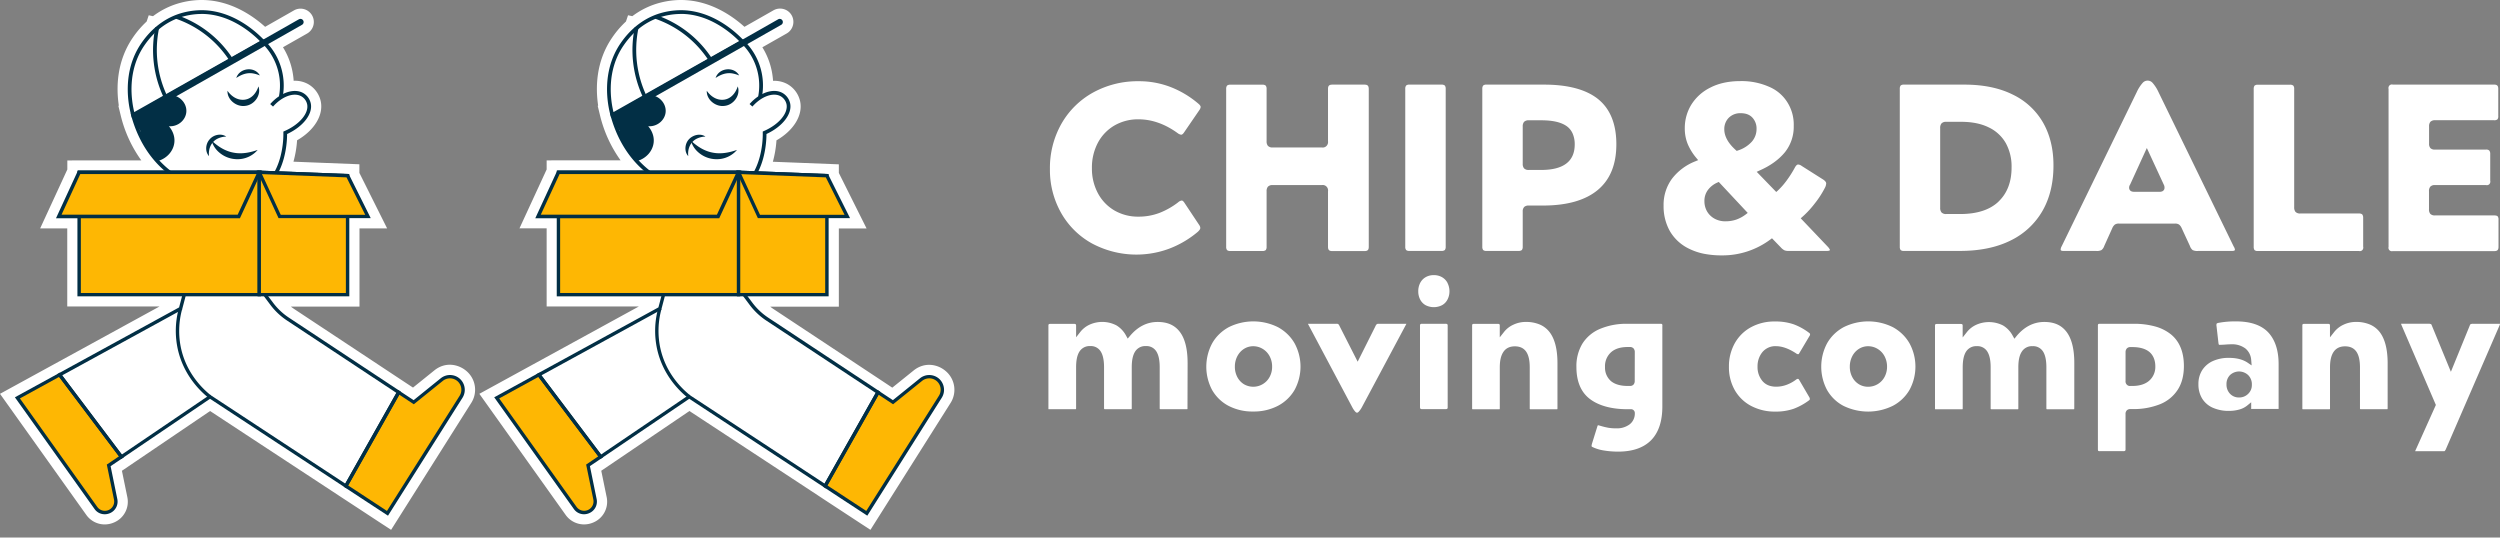 <svg width="200" height="43" fill="none" xmlns="http://www.w3.org/2000/svg"><rect width="100%" height="100%" fill="#808080" stroke="none"/><path d="m36.996 31.813-5.956 9.442-.117-.075-1.707-1.118-1.62-1.064-.104-.07-5.204-3.417-5.486-3.603-6.891 4.67-.086.056-.14.095-.837.564.536 2.624a1 1 0 0 1-.591 1.137c-.133.058-.276.089-.421.09a.984.984 0 0 1-.817-.431l-6.363-8.929 3.37-1.845.046-.024.195-.104 9.529-5.212c.065-.253.132-.505.198-.758l.033-.125H6.202v-6.25H4.485l1.717-3.717v-.094h.042v-.005h6.907c-1.72-1.488-2.42-3.455-2.693-4.57-.234-.937-.651-3.45.862-5.633a6.578 6.578 0 0 1 1.117-1.253.018.018 0 0 1 0-.01h.008c.521-.45 1.12-.8 1.77-1.033a5.912 5.912 0 0 1 1.868-.328c2.42-.02 4.26 1.574 5.006 2.338l2.828-1.609a.255.255 0 0 1 .192-.025c.065.019.12.061.153.119a.255.255 0 0 1-.095.345l-2.72 1.549c.506.57.875 1.25 1.078 1.985.177.653.222 1.335.131 2.005.58-.287 1.174-.33 1.617-.073a1.278 1.278 0 0 1 .6.826c.179.844-.612 1.859-1.893 2.45 0 .386-.043 1.665-.586 2.846-.02.047-.045.09-.067.14l5.626.214v.104l1.715 3.43h-1.716v6.256H21.47l.387.517c.35.465.778.868 1.265 1.189l8.731 5.775.126.084.104.067 1.006.666 2.168-1.748a1.18 1.18 0 0 1 1.527.04A1.19 1.19 0 0 1 37 31.832l-.003-.019Z" fill="#fff"/><path d="m31.128 41.657-.358-.235-1.745-1.146-1.585-1.041-.104-.069-7.105-4.666-3.427-2.249-7.031 4.766-.602.406.5 2.435a1.283 1.283 0 0 1-.76 1.46 1.37 1.37 0 0 1-.535.112 1.27 1.27 0 0 1-1.052-.551l-6.552-9.19L14.088 24.4c.036-.132.07-.269.104-.398H5.913v-6.25H4.027l1.878-4.071v-.318h.16v-.007h6.354c-1.413-1.475-2.011-3.231-2.25-4.21l-.07-.283h.007c-.242-1.155-.472-3.503.97-5.583.316-.46.687-.88 1.103-1.253l.063-.184.122.028a5.888 5.888 0 0 1 1.743-.991 6.222 6.222 0 0 1 1.961-.345h.049c2.366 0 4.195 1.476 5.006 2.272l2.638-1.5a.534.534 0 0 1 .595.045.535.535 0 0 1 .204.36.543.543 0 0 1-.27.54l-2.42 1.375a5.242 5.242 0 0 1 1.093 3.47c.527-.155 1.032-.117 1.43.116a1.57 1.57 0 0 1 .74 1.015c.205.944-.573 2.032-1.892 2.693a7.714 7.714 0 0 1-.5 2.53l5.47.211v.297l1.895 3.789h-1.888v6.255h-6.194l.042.055c.33.44.733.819 1.192 1.121l8.96 5.926.826.552 2.008-1.617a1.445 1.445 0 0 1 1.9.047 1.446 1.446 0 0 1 .27 1.887l-6.094 9.682ZM16.8 31.557l.161.103 3.586 2.354 7.21 4.734 1.58 1.043 1.614 1.06 5.8-9.197a.893.893 0 0 0-1.318-1.174l-2.336 1.877-1.41-.93-8.732-5.776a5.38 5.38 0 0 1-1.335-1.255l-.734-.984h6.77v-6.257h1.535l-1.479-2.961-5.852-.225.212-.425c.017-.034.035-.069.05-.103.522-1.136.561-2.375.56-2.727v-.186l.17-.077c1.151-.529 1.877-1.423 1.73-2.127a.975.975 0 0 0-.463-.635c-.345-.202-.835-.17-1.341.08l-.487.242.073-.537a4.784 4.784 0 0 0-.125-1.89 4.669 4.669 0 0 0-1.014-1.87l-.186-.206h-.008l-.154-.161c-.66-.679-2.436-2.25-4.749-2.25h-.042a5.61 5.61 0 0 0-1.774.31 5.344 5.344 0 0 0-1.674.977l-.041.038a6.4 6.4 0 0 0-1.032 1.173c-1.44 2.077-1.052 4.47-.818 5.399l.066.268c.295 1.073.983 2.82 2.532 4.156l.587.508H6.436l-1.5 3.244H6.49v6.249h8.455l-.103.365-.027.104-.068.258-.136.516-.031.12-.11.06-9.765 5.348-3.086 1.69 6.175 8.664a.682.682 0 0 0 .581.309.78.78 0 0 0 .31-.063.703.703 0 0 0 .422-.814l-.575-2.814 1.219-.826 7.05-4.78Z" fill="#fff"/><path d="m31.288 42.387-.806-.526-1.746-1.147-1.587-1.039-.103-.069-7.41-4.865-2.828-1.859-6.875 4.659-.18.12.43 2.092a1.798 1.798 0 0 1-1.063 2.045c-.236.103-.49.156-.746.156a1.8 1.8 0 0 1-1.478-.773L0 31.506l12.763-6.988H5.38V18.27H3.213l2.173-4.711v-.723h.375v-.006h5.543a10.27 10.27 0 0 1-1.639-3.562l-.196-.805.038-.008c-.206-1.362-.216-3.52 1.143-5.481a7.538 7.538 0 0 1 1.082-1.253l.167-.5.341.075a6.34 6.34 0 0 1 1.7-.918A6.74 6.74 0 0 1 16.073 0h.054c2.281 0 4.077 1.24 5.083 2.146L23.506.838a1.058 1.058 0 0 1 .815-.108 1.065 1.065 0 0 1 .237 1.959l-1.92 1.091a5.773 5.773 0 0 1 .855 2.683c.41-.022.82.074 1.178.277a2.089 2.089 0 0 1 .988 1.362c.236 1.107-.517 2.334-1.893 3.122a8.446 8.446 0 0 1-.29 1.711l5.275.207v.69l2.219 4.44h-2.211v6.254h-5.491c.095.076.194.147.295.214l8.961 5.927.516.34 1.71-1.377c.904-.727 1.961-.478 2.58.065a1.961 1.961 0 0 1 .358 2.557l-6.4 10.135ZM2.384 32.056l5.833 8.185a.17.17 0 0 0 .154.089.232.232 0 0 0 .094-.02.19.19 0 0 0 .104-.09.19.19 0 0 0 .013-.138l-.647-3.156 1.511-1.023 7.34-4.973.454.297 3.587 2.354 7.209 4.734 1.413.93 1.342.88 5.514-8.741a.37.37 0 0 0-.544-.486l-2.635 2.121-1.73-1.145-8.732-5.776a5.918 5.918 0 0 1-1.465-1.377l-1.363-1.827h7.293V16.64h1.211l-.962-1.924-6.354-.245.579-1.162c.013-.026.027-.05.038-.078.48-1.043.516-2.187.516-2.512v-.523l.476-.218c.993-.455 1.52-1.154 1.436-1.54a.45.45 0 0 0-.21-.291c-.186-.103-.517-.07-.851.097l-1.371.678.206-1.52a4.27 4.27 0 0 0-.109-1.68 4.186 4.186 0 0 0-.902-1.662l-.059-.065-.273-.283c-.61-.626-2.26-2.092-4.374-2.092h-.04a5.086 5.086 0 0 0-1.6.28c-.553.2-1.064.5-1.51.883l-.042.037a5.778 5.778 0 0 0-.945 1.073c-1.318 1.902-.958 4.114-.742 4.975l.064.258c.252.909.894 2.616 2.37 3.892l1.651 1.43H6.764l-1.01 2.192h1.258v6.254h8.618l-.282 1.033c-.009.03-.017.064-.025.095l-.068.26c-.046.172-.09.345-.137.517l-.088.34-.31.168-12.336 6.749ZM21.472 3.204l.023.025 2.552-1.45V1.76a.01.01 0 0 0 0-.006h-.018l-2.557 1.45Z" fill="#fff"/><path d="M18.737 15.72a7.38 7.38 0 0 1-.854-.052 9.367 9.367 0 0 1-4.05-1.497c-2.228-1.516-3.072-3.845-3.378-5.097l.292-.072c.295 1.21 1.11 3.46 3.256 4.919 2.211 1.503 5.77 2.138 7.346.644a2.6 2.6 0 0 0 .317-.364 4.18 4.18 0 0 0 .447-.758c.582-1.268.56-2.66.557-2.814v-.103l.09-.04c1.202-.523 1.966-1.432 1.81-2.152a.974.974 0 0 0-.455-.626c-.598-.345-1.55 0-2.272.818l-.227-.2c.813-.929 1.926-1.295 2.646-.88a1.267 1.267 0 0 1 .6.827c.178.843-.613 1.858-1.894 2.449 0 .386-.043 1.667-.585 2.847-.13.286-.29.557-.477.81a2.803 2.803 0 0 1-.352.405c-.64.613-1.624.936-2.817.936Z" fill="#022F45"/><path d="M20.614 11.993a2.105 2.105 0 0 1-1.63.743c-.542 0-1.063-.198-1.468-.557a1.917 1.917 0 0 1-.594-.94c.536.502 1.123.876 1.843.987.625.104 1.25-.024 1.851-.233h-.002Z" fill="#022F45"/><path d="M16.723 12.492c-.334-.357-.283-.983.047-1.342.31-.375.93-.51 1.329-.222a1.64 1.64 0 0 0-.611.127c-.572.234-.842.828-.765 1.437ZM20.677 6.912c.242.687-.321 1.475-1.042 1.556-.715.114-1.47-.49-1.437-1.205.332.475.826.778 1.372.712.546-.066.931-.516 1.107-1.063ZM18.903 6.237c.258-.813 1.47-.952 1.887-.2a2.637 2.637 0 0 0-.5-.154c-.503-.102-.964.068-1.387.354ZM10.551 9.421l-.051-.186c-.216-.771-.793-3.47.817-5.796.77-1.11 1.742-1.882 2.89-2.295a5.902 5.902 0 0 1 1.869-.328c2.496-.021 4.38 1.677 5.07 2.408l.133.14L10.55 9.421Zm5.574-8.304h-.044c-.602.007-1.2.112-1.77.31-1.09.391-2.013 1.126-2.745 2.183-1.43 2.057-1.05 4.44-.826 5.357l10.052-5.68c-.747-.749-2.454-2.172-4.662-2.172l-.005.002Z" fill="#022F45"/><path d="M18.422 4.952a8.348 8.348 0 0 0-4.363-3.457l.103-.285a8.663 8.663 0 0 1 4.519 3.577l-.26.165ZM13.135 7.877a8.882 8.882 0 0 1-.7-5.707l.296.061a8.572 8.572 0 0 0 .675 5.514l-.27.132ZM22.607 7.795l-.295-.057a4.7 4.7 0 0 0-1.439-4.364l.206-.222a5.01 5.01 0 0 1 1.528 4.643ZM13.546 7.6c.8-.024 1.42.654 1.36 1.362-.053.65-.668 1.19-1.396 1.136.083.095.509.593.44 1.287-.065.673-.565 1.259-1.268 1.482a13.856 13.856 0 0 1-.965-1.268c-.479-.71-.516-.91-.482-1.085.066-.343.357-.328.841-.857.413-.448.365-.64.909-1.376.175-.236.362-.463.561-.68Z" fill="#022F45"/><path d="M12.347 12.15 10.67 9.62l-.063-.423 2.388-1.322.186.85-.834 3.425Z" fill="#022F45"/><path d="m36.882 31.74-5.884 9.325-3.327-2.186 4.223-7.494 1.195.792 2.25-1.811c.922-.744 2.172.375 1.543 1.374Z" fill="#FEB703"/><path d="m31.04 41.255-.117-.076-1.707-1.117-1.62-1.064-.104-.07 4.358-7.732 1.24.817 2.167-1.75c.218-.175.491-.268.77-.262a1.18 1.18 0 0 1 1.143 1.022c.04.278-.021.56-.17.797l-5.96 9.435Zm-3.189-2.42 1.515.995 1.591 1.045 5.812-9.21a.914.914 0 0 0-.164-1.166.915.915 0 0 0-1.177-.031l-2.325 1.874-1.156-.765-4.096 7.259Z" fill="#022F45"/><path d="M9.251 39.943c.191.929-1.032 1.466-1.584.688l-6.274-8.803 3.373-1.848 4.947 6.562-1.018.69.556 2.71Z" fill="#FEB703"/><path d="M8.373 41.14a.98.98 0 0 1-.817-.43l-6.364-8.927 3.613-1.979 5.106 6.774-1.063.715.536 2.623a1.004 1.004 0 0 1-.591 1.138 1.054 1.054 0 0 1-.42.087Zm-6.781-9.267 6.186 8.674a.746.746 0 0 0 1.341-.582l-.574-2.8.974-.66-4.787-6.355-3.14 1.724Z" fill="#022F45"/><path d="m27.717 39.072-.122-.079-5.31-3.487-5.484-3.603-7.118 4.825-5.12-6.792 9.765-5.344c.067-.253.134-.506.199-.758l.222-.843.025-.103h.104l2.866-.042 2.97-.046h.07l1.066 1.424c.35.466.778.869 1.264 1.19l8.959 5.927-4.356 7.731ZM16.8 31.577l.075.05 5.557 3.652 5.185 3.407 4.09-7.258-8.74-5.782a5.367 5.367 0 0 1-1.331-1.251l-.984-1.313-2.901.043-2.764.04-.195.744-.214.813-.015.056L4.97 30.03l4.775 6.333 7.055-4.786Z" fill="#022F45"/><path d="M16.71 31.848c-.731-.58-2.029-1.859-2.487-3.913a6.848 6.848 0 0 1 .089-3.29l.263.073a6.579 6.579 0 0 0-.09 3.158c.441 1.973 1.688 3.201 2.392 3.756l-.166.216Z" fill="#022F45"/><path d="M20.74 13.782H6.331v9.79h14.41v-9.79Z" fill="#FEB703"/><path d="M20.876 23.708H6.194V13.646h14.681l.001 10.062Zm-14.408-.269H20.61v-9.52H6.468v9.52Z" fill="#022F45"/><path d="m20.74 13.783 7.068.271v9.519H20.74v-9.79Z" fill="#FEB703"/><path d="M27.945 23.708h-7.34V13.64l7.34.283v9.785Zm-7.069-.269h6.794v-9.255l-6.794-.26v9.515Z" fill="#022F45"/><path d="m6.331 13.783-1.63 3.534h14.403l1.636-3.534H6.331Z" fill="#FEB703"/><path d="M19.194 17.459H4.48l1.761-3.82h14.721l-1.768 3.82Zm-14.272-.283h14.091l1.507-3.253H6.423l-1.5 3.253Z" fill="#022F45"/><path d="m27.808 14.054-7.068-.271 1.631 3.534h7.07l-1.633-3.263Z" fill="#FEB703"/><path d="M29.66 17.453h-7.376l-1.755-3.815 7.37.283 1.76 3.532Zm-7.201-.269h6.76l-1.496-2.994-6.766-.26 1.502 3.254ZM23.909 1.544 12.023 8.3a.252.252 0 0 0 .25.438l11.89-6.755a.26.26 0 0 0 .118-.152.255.255 0 0 0-.176-.311.254.254 0 0 0-.192.024h-.004Z" fill="#022F45"/><path d="m75.34 31.813-5.955 9.442-.117-.075-1.707-1.119-1.62-1.063-.104-.07-5.204-3.417-5.486-3.603-6.891 4.666-.09.057-.14.095-.835.565.536 2.624a1.003 1.003 0 0 1-.59 1.138 1.077 1.077 0 0 1-.422.09.994.994 0 0 1-.816-.431l-6.363-8.929 3.37-1.845.046-.025.195-.103 9.525-5.213.199-.758c.01-.041.02-.084.033-.125h-8.361v-6.25h-1.717l1.717-3.717v-.092h.043v-.007h6.906c-1.721-1.487-2.421-3.453-2.694-4.568-.234-.937-.65-3.45.862-5.633a6.607 6.607 0 0 1 1.116-1.253v-.01h.01c.519-.45 1.117-.8 1.763-1.033a5.906 5.906 0 0 1 1.868-.327c2.42-.02 4.261 1.574 5.006 2.338l2.83-1.61a.26.26 0 0 1 .284.02.25.25 0 0 1 .096.169.26.26 0 0 1-.052.19.264.264 0 0 1-.074.066l-2.72 1.549a4.987 4.987 0 0 1 1.206 3.99c.58-.287 1.172-.33 1.616-.073a1.267 1.267 0 0 1 .6.826c.18.844-.613 1.859-1.893 2.45 0 .386-.043 1.665-.586 2.846-.021.047-.044.09-.068.139l5.626.216v.103l1.716 3.431H66.27v6.255h-6.48l.387.517c.35.465.778.867 1.265 1.188l8.731 5.776.126.084.104.067 1.007.666 2.168-1.748a1.182 1.182 0 0 1 1.913.758c.039.277-.021.56-.17.796l.018-.02Z" fill="#fff"/><path d="m69.471 41.657-.357-.235-1.745-1.146-1.584-1.041-.103-.069-7.105-4.666-3.425-2.249-7.03 4.766-.602.406.498 2.435a1.281 1.281 0 0 1-.758 1.46 1.37 1.37 0 0 1-.536.112 1.265 1.265 0 0 1-1.051-.551l-6.553-9.19L52.436 24.4l.103-.398h-8.278v-6.25h-1.878l1.878-4.071v-.318h.16v-.007h6.356c-1.413-1.475-2.011-3.231-2.25-4.21l-.07-.283h.007c-.242-1.155-.47-3.503.97-5.583a6.96 6.96 0 0 1 1.103-1.253l.062-.184.123.028a5.915 5.915 0 0 1 1.743-.991 6.229 6.229 0 0 1 1.968-.345h.047c2.366 0 4.195 1.476 5.007 2.272l2.636-1.5a.555.555 0 0 1 .2-.067.54.54 0 0 1 .491.87.542.542 0 0 1-.16.14l-2.42 1.375a5.224 5.224 0 0 1 1.088 3.462c.527-.154 1.032-.116 1.43.116a1.565 1.565 0 0 1 .74 1.016c.199.943-.573 2.032-1.892 2.692a7.714 7.714 0 0 1-.5 2.53l5.47.207v.31l1.9 3.791H66.58v6.255h-6.193l.042.056c.33.44.733.819 1.191 1.121l8.96 5.926.831.55 2.008-1.615a1.437 1.437 0 0 1 1.901.047 1.438 1.438 0 0 1 .269 1.886l-6.119 9.681Zm-14.33-10.1.16.103 3.587 2.354 7.209 4.734 1.586 1.041 1.614 1.06 5.798-9.195a.893.893 0 0 0-1.316-1.174l-2.337 1.877-1.41-.93-8.732-5.776a5.366 5.366 0 0 1-1.336-1.257l-.733-.984H66v-6.255h1.536l-1.477-2.952-5.853-.225.213-.425.05-.104c.521-1.135.56-2.374.56-2.727v-.186l.168-.077c1.153-.529 1.882-1.423 1.732-2.127a.983.983 0 0 0-.462-.635c-.346-.207-.837-.171-1.342.08l-.488.241.073-.536a4.782 4.782 0 0 0-.123-1.89 4.705 4.705 0 0 0-1.015-1.87l-.187-.207h-.006l-.157-.161c-.658-.678-2.436-2.251-4.748-2.251h-.042a5.606 5.606 0 0 0-1.774.31 5.344 5.344 0 0 0-1.674.978l-.041.037c-.391.347-.738.74-1.033 1.173-1.439 2.077-1.052 4.47-.818 5.4l.067.268c.295 1.072.983 2.819 2.532 4.155l.587.508H44.78l-1.5 3.235h1.554v6.249h8.455l-.098.367-.028.104-.068.259c-.046.171-.092.344-.136.516l-.032.12-.109.06-9.764 5.346-3.086 1.69 6.174 8.664a.68.68 0 0 0 .251.227.682.682 0 0 0 .33.082.761.761 0 0 0 .31-.064.705.705 0 0 0 .424-.814l-.576-2.813 1.219-.826 7.04-4.778Z" fill="#fff"/><path d="m69.635 42.387-.805-.526-1.748-1.147c-.527-.344-1.055-.69-1.583-1.04l-.103-.069-7.409-4.865-2.832-1.859-6.875 4.659-.179.12.429 2.092a1.8 1.8 0 0 1-1.062 2.045c-.236.103-.49.156-.747.156a1.808 1.808 0 0 1-1.478-.773l-6.895-9.675 12.762-6.988h-7.378v-6.249h-2.174l2.174-4.711v-.723h.374v-.005h5.543a10.285 10.285 0 0 1-1.638-3.562l-.196-.805.038-.008c-.207-1.362-.216-3.52 1.143-5.481a7.477 7.477 0 0 1 1.081-1.253l.167-.5.342.075c.516-.39 1.09-.7 1.7-.918A6.745 6.745 0 0 1 54.42 0h.053c2.282 0 4.077 1.24 5.083 2.146L61.858.837a1.072 1.072 0 0 1 .819-.115 1.055 1.055 0 0 1 .787.906 1.067 1.067 0 0 1-.555 1.064l-1.92 1.091c.502.81.796 1.733.855 2.685.41-.021.82.075 1.178.277a2.09 2.09 0 0 1 .988 1.362c.237 1.108-.516 2.334-1.893 3.122a8.502 8.502 0 0 1-.289 1.711l5.28.207v.69l2.218 4.44h-2.219v6.255h-5.491c.096.075.194.146.297.213l8.96 5.928.51.34 1.71-1.377c.904-.723 1.967-.478 2.58.064a1.962 1.962 0 0 1 .36 2.557l-6.398 10.13ZM40.732 32.056l5.832 8.182a.174.174 0 0 0 .154.09.253.253 0 0 0 .096-.02.183.183 0 0 0 .103-.09.181.181 0 0 0 .014-.138l-.646-3.157 1.51-1.022 7.34-4.975.454.298 3.582 2.355 7.21 4.733 1.412.93 1.342.88 5.515-8.741a.362.362 0 0 0 .051-.248.37.37 0 0 0-.597-.238l-2.633 2.121-1.73-1.144-8.732-5.777a5.903 5.903 0 0 1-1.466-1.377l-1.362-1.824h7.292V16.64h1.212l-.962-1.924-6.355-.245.58-1.162c.013-.026.026-.05.038-.078.479-1.043.516-2.187.516-2.512v-.523l.476-.218c.993-.455 1.52-1.154 1.436-1.54a.45.45 0 0 0-.211-.291c-.187-.103-.516-.07-.85.097l-1.371.678.206-1.52a4.168 4.168 0 0 0-1.012-3.342l-.058-.065-.274-.283c-.61-.626-2.258-2.092-4.374-2.092h-.039a5.086 5.086 0 0 0-1.6.28c-.552.2-1.064.5-1.51.883l-.041.037a5.774 5.774 0 0 0-.946 1.073c-1.318 1.902-.958 4.114-.741 4.975l.064.258c.252.909.894 2.616 2.368 3.892l1.652 1.43h-8.568l-1.012 2.192h1.26v6.254h8.618l-.283 1.033-.025.095-.069.26-.135.517-.09.34-.31.168-12.33 6.749ZM59.813 3.204l.023.025 2.552-1.45a.01.01 0 0 0 .005 0 .01.01 0 0 0 0-.007V1.754h-.019l-2.56 1.45Z" fill="#fff"/><path d="M57.084 15.72a7.36 7.36 0 0 1-.852-.052 9.38 9.38 0 0 1-4.05-1.5c-2.228-1.515-3.074-3.845-3.38-5.096L49.097 9c.296 1.211 1.112 3.46 3.256 4.919 2.21 1.503 5.77 2.138 7.346.644a2.54 2.54 0 0 0 .317-.364 4.17 4.17 0 0 0 .447-.758c.583-1.268.562-2.659.557-2.814v-.103l.09-.04c1.203-.523 1.96-1.432 1.81-2.152a.977.977 0 0 0-.456-.626c-.597-.345-1.549 0-2.271.818l-.227-.2c.813-.929 1.926-1.295 2.646-.88a1.275 1.275 0 0 1 .6.827c.178.843-.613 1.858-1.894 2.449 0 .386-.043 1.667-.586 2.847-.129.286-.288.557-.475.81a2.786 2.786 0 0 1-.359.405c-.645.616-1.626.938-2.813.938Z" fill="#022F45"/><path d="M58.96 11.993a2.11 2.11 0 0 1-1.633.743 2.202 2.202 0 0 1-1.469-.557 1.932 1.932 0 0 1-.594-.94c.536.502 1.124.876 1.842.987.627.104 1.252-.024 1.853-.233Z" fill="#022F45"/><path d="M55.062 12.492c-.334-.357-.283-.983.046-1.342.328-.36.928-.51 1.33-.222-.21.002-.417.046-.611.127-.57.234-.84.828-.765 1.437ZM59.02 6.912c.244.687-.32 1.475-1.04 1.556-.715.114-1.471-.49-1.437-1.205.33.475.826.778 1.372.712.546-.066.931-.516 1.105-1.063ZM57.249 6.237c.257-.813 1.469-.952 1.885-.2a2.624 2.624 0 0 0-.499-.154c-.502-.102-.965.068-1.386.354ZM48.895 9.421l-.053-.186c-.215-.771-.793-3.47.819-5.796.769-1.11 1.741-1.882 2.89-2.295.6-.21 1.231-.32 1.867-.328 2.496-.021 4.381 1.677 5.07 2.408l.134.14-10.727 6.057Zm5.574-8.304h-.05a5.59 5.59 0 0 0-1.769.31c-1.09.391-2.014 1.126-2.745 2.183-1.43 2.057-1.052 4.44-.826 5.357l10.054-5.68c-.747-.751-2.455-2.174-4.663-2.174l-.001.004Z" fill="#022F45"/><path d="M56.766 4.952a8.362 8.362 0 0 0-4.364-3.457l.104-.285a8.671 8.671 0 0 1 4.52 3.577l-.26.165ZM51.487 7.877a8.882 8.882 0 0 1-.7-5.707l.294.061a8.586 8.586 0 0 0 .677 5.514l-.271.132ZM60.946 7.795l-.295-.057a4.7 4.7 0 0 0-1.44-4.364l.207-.222a4.998 4.998 0 0 1 1.528 4.642ZM51.892 7.6c.798-.024 1.419.654 1.36 1.362-.055.65-.67 1.19-1.398 1.136.084.095.51.593.441 1.287-.065.673-.566 1.259-1.269 1.482a13.654 13.654 0 0 1-.964-1.268c-.479-.71-.516-.91-.483-1.085.066-.343.357-.328.841-.857.413-.448.366-.64.909-1.376.175-.236.363-.464.563-.68Z" fill="#022F45"/><path d="m50.69 12.15-1.675-2.53-.064-.423 2.388-1.322.186.85-.834 3.425Z" fill="#022F45"/><path d="m75.225 31.74-5.883 9.325-3.328-2.186 4.223-7.494 1.195.792 2.25-1.811c.923-.744 2.174.375 1.543 1.374Z" fill="#FEB703"/><path d="m69.384 41.255-.116-.076-1.707-1.117-1.62-1.064-.104-.07 4.36-7.732 1.233.817 2.167-1.75a1.189 1.189 0 0 1 1.53.037c.21.188.346.444.384.723.04.278-.021.56-.171.797l-5.956 9.435Zm-3.189-2.42 1.514.995 1.592 1.045 5.81-9.21a.909.909 0 0 0-.746-1.397.918.918 0 0 0-.594.2l-2.325 1.874-1.156-.765-4.095 7.259Z" fill="#022F45"/><path d="M47.595 39.943c.192.929-1.032 1.466-1.584.688l-6.275-8.803 3.374-1.848 4.946 6.562-1.017.69.556 2.71Z" fill="#FEB703"/><path d="M46.716 41.14a.985.985 0 0 1-.816-.43l-6.363-8.927 3.613-1.979 5.103 6.77-1.06.716.536 2.623a1 1 0 0 1-.59 1.138c-.133.059-.277.09-.423.09Zm-6.78-9.267 6.186 8.674a.749.749 0 0 0 1.345-.582l-.575-2.8.974-.66-4.79-6.355-3.14 1.724Z" fill="#022F45"/><path d="m66.059 39.072-.122-.079-5.31-3.487-5.487-3.603-7.117 4.824-5.119-6.79 9.768-5.345c.07-.253.136-.506.2-.758l.22-.843.028-.103h.103l2.865-.042 2.971-.046h.07l1.066 1.424c.35.466.778.869 1.264 1.19l8.96 5.927-4.36 7.731Zm-10.921-7.495.075.05 5.563 3.652 5.185 3.407 4.09-7.258-8.748-5.782a5.366 5.366 0 0 1-1.328-1.253l-.984-1.312-2.9.043-2.764.04-.196.744-.214.813-.014.056-9.593 5.252 4.774 6.333 7.053-4.785Z" fill="#022F45"/><path d="M55.057 31.848c-.733-.58-2.03-1.859-2.487-3.913a6.836 6.836 0 0 1 .09-3.29l.26.073a6.569 6.569 0 0 0-.088 3.158c.44 1.973 1.687 3.201 2.39 3.756l-.165.216Z" fill="#022F45"/><path d="M59.084 13.782H44.676v9.79h14.408v-9.79Z" fill="#FEB703"/><path d="M59.22 23.708H44.54V13.646h14.68v10.062Zm-14.408-.269h14.141v-9.52H44.811v9.52Z" fill="#022F45"/><path d="m59.085 13.783 7.068.271v9.519h-7.068v-9.79Z" fill="#FEB703"/><path d="M66.288 23.708H58.95V13.64l7.34.283v9.785Zm-7.067-.269h6.794v-9.255l-6.794-.26v9.515Z" fill="#022F45"/><path d="m44.676 13.783-1.631 3.534h14.403l1.637-3.534h-14.41Z" fill="#FEB703"/><path d="M57.539 17.459H42.823l1.762-3.82h14.721l-1.767 3.82Zm-14.276-.283h14.09l1.506-3.253H44.767l-1.504 3.253Z" fill="#022F45"/><path d="m66.153 14.054-7.068-.271 1.63 3.534h7.069l-1.631-3.263Z" fill="#FEB703"/><path d="M68.004 17.453h-7.375l-1.76-3.815 7.37.283 1.765 3.532Zm-7.202-.269h6.762l-1.497-2.994-6.766-.26 1.5 3.254ZM62.254 1.544 50.364 8.3a.253.253 0 0 0 .061.455.255.255 0 0 0 .187-.017l11.89-6.755a.254.254 0 0 0-.057-.463.254.254 0 0 0-.192.024Z" fill="#022F45"/><path d="M94.737 16.196c-.069-.098-.14-.154-.191-.154a.52.52 0 0 0-.29.14 6.018 6.018 0 0 1-1.487.846 4.664 4.664 0 0 1-1.693.304 3.75 3.75 0 0 1-1.92-.494 3.49 3.49 0 0 1-1.324-1.382 4.14 4.14 0 0 1-.478-2.007 4.213 4.213 0 0 1 .478-2.03 3.498 3.498 0 0 1 1.324-1.38 3.762 3.762 0 0 1 1.92-.494c1.07 0 2.126.372 3.139 1.108.08.063.174.106.273.124.076 0 .153-.06.231-.175l1.233-1.8a.505.505 0 0 0 .1-.242c0-.092-.09-.186-.163-.249a7.737 7.737 0 0 0-2.215-1.338 6.971 6.971 0 0 0-2.581-.475 7.389 7.389 0 0 0-3.657.91 6.58 6.58 0 0 0-2.528 2.504 7.182 7.182 0 0 0-.914 3.601 6.98 6.98 0 0 0 .892 3.513 6.37 6.37 0 0 0 2.48 2.454c.947.503 1.984.8 3.048.87a7.515 7.515 0 0 0 3.132-.46 7.863 7.863 0 0 0 2.242-1.314c.156-.132.236-.247.236-.342a.429.429 0 0 0-.083-.227l-1.204-1.811ZM109.152 6.77h-2.56c-.255 0-.351.092-.351.341v4.186a.45.45 0 0 1-.118.377.419.419 0 0 1-.366.124h-3.943a.482.482 0 0 1-.385-.135.557.557 0 0 1-.101-.366V7.111a.414.414 0 0 0-.07-.262.404.404 0 0 0-.279-.074h-2.56a.388.388 0 0 0-.255.074.416.416 0 0 0-.07.262v12.634a.419.419 0 0 0 .07.263c.075.054.165.08.255.071h2.56a.411.411 0 0 0 .279-.07.414.414 0 0 0 .07-.264v-4.438a.56.56 0 0 1 .101-.367.497.497 0 0 1 .178-.11.463.463 0 0 1 .207-.024h3.943a.421.421 0 0 1 .198.016.431.431 0 0 1 .271.281.44.44 0 0 1 .015.204v4.438c0 .25.096.342.351.342h2.56c.254 0 .349-.09.349-.342V7.111c-.007-.25-.095-.341-.349-.341ZM115.586 6.843a.407.407 0 0 0-.279-.073h-2.56a.356.356 0 0 0-.255.073.407.407 0 0 0-.071.263V19.74a.407.407 0 0 0 .071.263c.074.055.165.08.255.071h2.56a.413.413 0 0 0 .279-.071.414.414 0 0 0 .07-.263V7.106a.414.414 0 0 0-.07-.263ZM127.888 7.96c-.954-.788-2.421-1.19-4.352-1.19h-4.627a.365.365 0 0 0-.255.073.42.42 0 0 0-.07.263V19.74a.427.427 0 0 0 .07.263c.074.055.165.08.255.07h2.56a.413.413 0 0 0 .279-.07.414.414 0 0 0 .07-.263v-2.815a.492.492 0 0 1 .13-.379.52.52 0 0 1 .356-.103h1.137c1.921 0 3.396-.42 4.389-1.252.992-.832 1.478-2.049 1.478-3.65 0-1.6-.478-2.8-1.42-3.58Zm-5.584 5.636a.503.503 0 0 1-.207-.024.516.516 0 0 1-.178-.109.561.561 0 0 1-.101-.366v-2.973a.565.565 0 0 1 .101-.368.492.492 0 0 1 .385-.133h.986c.892 0 1.538.14 1.986.43.228.146.41.357.525.607.125.286.185.597.177.91-.007 1.344-.908 2.026-2.683 2.026h-.991ZM146.377 19.95a.992.992 0 0 0-.12-.176l-2.199-2.31.15-.132c.355-.317.68-.67.971-1.051.308-.384.578-.8.805-1.24a.818.818 0 0 0 .111-.363c0-.102-.079-.205-.238-.313l-1.723-1.091a.533.533 0 0 0-.284-.114c-.11 0-.212.148-.275.272a8.73 8.73 0 0 1-.631.993c-.214.296-.454.571-.717.82l-.128.113-1.562-1.612.246-.115c.855-.377 1.529-.866 2.011-1.453a3.25 3.25 0 0 0 .704-2.103 3.33 3.33 0 0 0-.501-1.878 3.167 3.167 0 0 0-1.45-1.246 5.432 5.432 0 0 0-2.322-.463c-.928 0-1.74.177-2.412.526a3.739 3.739 0 0 0-1.52 1.379 3.578 3.578 0 0 0-.51 1.857c-.006.433.072.864.231 1.265.169.399.396.768.672 1.097l.166.198-.235.099a4.333 4.333 0 0 0-1.874 1.411 3.526 3.526 0 0 0-.656 2.125c-.015.72.161 1.432.51 2.057a3.553 3.553 0 0 0 1.544 1.404c.373.182.766.314 1.171.394.47.09.947.134 1.424.131a6.4 6.4 0 0 0 3.896-1.274l.127-.095.716.74a.967.967 0 0 0 .291.227.952.952 0 0 0 .359.046h3.016c.094 0 .255-.012.255-.085a.523.523 0 0 0-.019-.04Zm-6.724-2.79c-.229.173-.481.31-.748.406a2.64 2.64 0 0 1-.874.138 1.747 1.747 0 0 1-.883-.22 1.552 1.552 0 0 1-.593-.588 1.648 1.648 0 0 1-.202-.808 1.453 1.453 0 0 1 .284-.895c.198-.26.457-.461.753-.588l.111-.05 2.317 2.478-.165.127Zm.474-5.805a2.531 2.531 0 0 1-1.09.682l-.099.036-.08-.071c-.607-.543-.915-1.104-.915-1.667a1.295 1.295 0 0 1 .088-.493c.061-.156.152-.299.269-.418a1.295 1.295 0 0 1 .962-.368c.405 0 .721.121.939.363.218.245.335.568.323.9a1.53 1.53 0 0 1-.397 1.036ZM163.456 9.827a5.568 5.568 0 0 0-2.421-2.253c-1.063-.534-2.365-.804-3.873-.804h-4.855a.374.374 0 0 0-.255.073.427.427 0 0 0-.069.263V19.74a.427.427 0 0 0 .069.263c.073.055.164.08.255.07h4.513c1.57 0 2.93-.283 4.043-.84a5.903 5.903 0 0 0 2.538-2.366c.583-1.015.876-2.234.876-3.61.007-1.303-.272-2.46-.821-3.43Zm-3.58 6.308c-.695.657-1.721.987-3.058.987h-1.117a.484.484 0 0 1-.385-.134.568.568 0 0 1-.102-.367v-6.375a.561.561 0 0 1 .101-.367.489.489 0 0 1 .386-.134h1.194c.857 0 1.595.147 2.191.44a3.09 3.09 0 0 1 1.379 1.267c.317.587.477 1.25.461 1.922.007 1.167-.35 2.095-1.05 2.756v.005ZM178.7 19.726l-.008-.013-6.01-12.34a3.028 3.028 0 0 0-.475-.743.526.526 0 0 0-.792-.002 3.03 3.03 0 0 0-.476.742l-6.009 12.34a.552.552 0 0 0-.077.263c0 .03 0 .104.255.104h2.598a.83.83 0 0 0 .411-.071.678.678 0 0 0 .221-.324l.646-1.433a.737.737 0 0 1 .202-.28.54.54 0 0 1 .322-.083h4.499a.552.552 0 0 1 .325.084.753.753 0 0 1 .199.274l.661 1.43c.041.13.118.246.22.333.137.06.287.084.435.07h2.692c.255 0 .255-.074.255-.104a.575.575 0 0 0-.094-.247Zm-5.678-4.44a.472.472 0 0 1-.255.057h-2.047c-.374 0-.39-.271-.39-.325a.44.44 0 0 1 .08-.254l1.337-2.924 1.355 2.93c.042.075.062.16.06.247a.31.31 0 0 1-.034.152.303.303 0 0 1-.105.113l-.001.004ZM188.977 17.15a.395.395 0 0 0-.255-.071h-4.701a.488.488 0 0 1-.385-.134.571.571 0 0 1-.101-.368V7.114a.401.401 0 0 0-.07-.263.407.407 0 0 0-.279-.073h-2.56a.39.39 0 0 0-.261.073.442.442 0 0 0-.069.263v12.634a.442.442 0 0 0 .069.263c.077.054.169.079.261.07h8.096a.27.27 0 0 0 .262-.071.274.274 0 0 0 .07-.132.273.273 0 0 0 0-.144v-2.328a.431.431 0 0 0-.077-.256ZM199.809 17.303c-.025-.027-.099-.07-.285-.07h-4.721a.486.486 0 0 1-.385-.132.554.554 0 0 1-.099-.367v-1.427a.554.554 0 0 1 .099-.367.48.48 0 0 1 .385-.134h4.077a.281.281 0 0 0 .268-.072.297.297 0 0 0 .07-.131.273.273 0 0 0 0-.145v-2.133a.428.428 0 0 0-.075-.282.347.347 0 0 0-.255-.077h-4.078a.485.485 0 0 1-.374-.114.507.507 0 0 1-.11-.367v-1.367a.549.549 0 0 1 .1-.366.492.492 0 0 1 .384-.134h4.703a.4.4 0 0 0 .283-.069.396.396 0 0 0 .065-.272v-2.17c0-.25-.094-.341-.348-.341h-8.097a.253.253 0 0 0-.14 0 .28.28 0 0 0-.121.072.285.285 0 0 0-.07.131.273.273 0 0 0 0 .145v12.634a.284.284 0 0 0 .07.27.28.28 0 0 0 .121.072.279.279 0 0 0 .14 0h8.115c.255 0 .349-.091.349-.342v-2.171a.401.401 0 0 0-.071-.274ZM95.008 29.04c0-1.108-.207-1.944-.618-2.485-.41-.542-.986-.798-1.784-.798-.842 0-1.583.374-2.206 1.116l-.183.216-.138-.25a2.107 2.107 0 0 0-.765-.809c-.33-.17-.69-.264-1.059-.276a2.48 2.48 0 0 0-1.079.214 2.037 2.037 0 0 0-.738.57l-.35.445v-.913a.217.217 0 0 0-.03-.132.248.248 0 0 0-.142-.027H84.03c-.102 0-.127.023-.127.026a.211.211 0 0 0-.03.131v6.585a.26.26 0 0 0 .008.083c.02.002.042.002.062 0h2.073c.021 0 .042-.003.063-.007a.29.29 0 0 0 .009-.081v-3.264c0-.541.08-.942.247-1.225a.975.975 0 0 1 .378-.362.937.937 0 0 1 .505-.11.906.906 0 0 1 .499.11c.153.084.28.21.367.365.161.281.24.683.24 1.222v3.264a.148.148 0 0 0 .014.074s.014.014.073.014h2.056a.162.162 0 0 0 .065-.01.418.418 0 0 0 .008-.078v-3.264c0-.541.081-.942.248-1.225a.971.971 0 0 1 .377-.363.934.934 0 0 1 .505-.108.905.905 0 0 1 .499.109c.153.083.28.21.367.364.162.284.24.683.24 1.223v3.264a.15.15 0 0 0 .013.074s.015.014.074.014h2.056a.205.205 0 0 0 .08-.012v-.076l.01-3.608ZM103.566 27.463a3.304 3.304 0 0 0-.569-.731 3.49 3.49 0 0 0-.758-.556 4.42 4.42 0 0 0-3.943 0 3.46 3.46 0 0 0-.755.555c-.221.214-.412.46-.565.73a3.97 3.97 0 0 0-.008 3.738c.312.541.766.981 1.311 1.267.613.314 1.29.47 1.974.455a4.168 4.168 0 0 0 1.98-.455 3.33 3.33 0 0 0 1.333-1.27 3.91 3.91 0 0 0 0-3.733Zm-2.001 2.7c-.131.242-.325.44-.559.575a1.478 1.478 0 0 1-1.495-.003 1.474 1.474 0 0 1-.525-.569 1.753 1.753 0 0 1-.196-.83c-.004-.291.063-.578.195-.835.124-.242.307-.446.533-.59a1.37 1.37 0 0 1 .735-.213c.269-.001.533.072.764.213.232.14.422.341.551.583.136.257.205.545.201.838.005.291-.066.577-.204.831ZM112.452 25.903h-2.166a.236.236 0 0 0-.143.03.509.509 0 0 0-.119.186l-1.411 2.816-1.426-2.805a.657.657 0 0 0-.128-.205.304.304 0 0 0-.149-.022h-2.275c.006.015.013.03.021.044l3.532 6.645c.067.129.149.248.246.354.096.093.158.093.255 0 .099-.107.185-.227.255-.356l3.557-6.661.014-.021a.175.175 0 0 0-.063-.005ZM115.786 25.936a.246.246 0 0 0-.156-.033h-1.859a.221.221 0 0 0-.143.034.233.233 0 0 0-.028.142v6.477c0 .093.021.13.034.139.04.029.088.042.137.037h1.859a.258.258 0 0 0 .158-.036.253.253 0 0 0 .026-.14v-6.477a.254.254 0 0 0-.028-.143Zm.016-3.302c-.1-.191-.25-.349-.434-.455a1.274 1.274 0 0 0-.662-.168 1.261 1.261 0 0 0-.662.168 1.118 1.118 0 0 0-.429.455 1.436 1.436 0 0 0-.154.673c-.003.229.05.455.153.657.097.188.245.343.425.446a1.441 1.441 0 0 0 1.333 0c.186-.104.336-.263.432-.456a1.41 1.41 0 0 0 .153-.657c0-.23-.054-.455-.157-.658l.002-.005ZM123.951 26.55a1.947 1.947 0 0 0-.786-.595 2.796 2.796 0 0 0-1.096-.2 2.32 2.32 0 0 0-.992.217 2.002 2.002 0 0 0-.744.57l-.352.445v-.92a.24.24 0 0 0-.028-.131.25.25 0 0 0-.142-.027h-1.887a.22.22 0 0 0-.127.028.23.23 0 0 0-.027.131v6.585a.28.28 0 0 0 .008.081.339.339 0 0 0 .064.007h2.07a.375.375 0 0 0 .064-.007.28.28 0 0 0 .007-.081v-3.264c0-.534.091-.933.276-1.217.198-.308.509-.465.93-.465.42 0 .729.154.924.456.179.28.266.682.266 1.224v3.263a.067.067 0 0 0 0 .04.079.079 0 0 0 .018.035c.009.01.021.015.034.017a.055.055 0 0 0 .038 0h2.058a.135.135 0 0 0 .061-.01.254.254 0 0 0 .009-.077V29.04c-.002-1.115-.219-1.948-.646-2.49ZM132.965 25.929a.21.21 0 0 0-.128-.025h-2.639a5.414 5.414 0 0 0-2.218.415 3.06 3.06 0 0 0-1.389 1.174 3.488 3.488 0 0 0-.478 1.864c0 1.146.355 2.001 1.055 2.544.701.543 1.733.836 3.016.836h.285a.28.28 0 0 1 .127.02c.039.015.074.04.103.07.03.029.053.065.068.106a.326.326 0 0 1 .019.131c.004.173-.032.344-.107.498a1.031 1.031 0 0 1-.32.395c-.311.22-.685.33-1.063.311a3.619 3.619 0 0 1-.662-.053 5.95 5.95 0 0 1-.586-.144l-.128-.037a.313.313 0 0 0-.092-.013.613.613 0 0 0-.044.109l-.41 1.314c-.023.07-.039.143-.049.217 0 .04.006.072.078.103.283.133.583.225.892.272.385.064.775.095 1.166.093 1.146 0 2.038-.309 2.635-.92.596-.611.892-1.517.892-2.693v-6.44a.227.227 0 0 0-.023-.147Zm-2.187 4.538a.428.428 0 0 1-.101.305.374.374 0 0 1-.295.104h-.171c-.572 0-1.019-.132-1.324-.38a1.417 1.417 0 0 1-.485-1.138 1.49 1.49 0 0 1 .488-1.183c.325-.284.764-.414 1.34-.414h.157a.373.373 0 0 1 .306.122.449.449 0 0 1 .09.301l-.005 2.283ZM143.929 30.383c-.05-.076-.085-.076-.101-.076a.25.25 0 0 0-.127.052 2.976 2.976 0 0 1-.749.417c-.276.106-.568.16-.863.159-.474 0-.847-.156-1.103-.465a1.724 1.724 0 0 1-.383-1.138c-.011-.42.124-.83.383-1.156a1.36 1.36 0 0 1 .494-.371c.19-.084.396-.122.603-.11.488 0 1.036.197 1.624.588a.267.267 0 0 0 .148.054c.013 0 .042 0 .083-.074l.838-1.41a.144.144 0 0 0 .03-.096.163.163 0 0 0-.021-.075.13.13 0 0 0-.055-.052 4.789 4.789 0 0 0-1.232-.684 4.419 4.419 0 0 0-1.502-.227 3.892 3.892 0 0 0-1.911.456c-.541.29-.991.733-1.299 1.276a3.783 3.783 0 0 0-.471 1.894 3.687 3.687 0 0 0 .477 1.884c.313.537.768.97 1.311 1.252a4.059 4.059 0 0 0 1.917.447 4.366 4.366 0 0 0 1.48-.228c.437-.166.85-.394 1.227-.677l.015-.01a.108.108 0 0 0 .034-.045.1.1 0 0 0 .01-.056.253.253 0 0 0-.04-.132l-.817-1.397ZM152.758 27.463a3.28 3.28 0 0 0-.569-.732 3.424 3.424 0 0 0-.756-.555 4.42 4.42 0 0 0-3.945 0 3.4 3.4 0 0 0-.755.555c-.22.214-.411.46-.564.73a3.967 3.967 0 0 0-.469 1.868 3.965 3.965 0 0 0 .463 1.869c.31.542.765.982 1.309 1.268a4.5 4.5 0 0 0 1.977.46c.683 0 1.358-.157 1.976-.46a3.326 3.326 0 0 0 1.333-1.27c.312-.57.476-1.213.476-1.867 0-.654-.164-1.297-.476-1.866Zm-1.998 2.7a1.481 1.481 0 0 1-1.315.777 1.386 1.386 0 0 1-.739-.205 1.453 1.453 0 0 1-.525-.569 1.745 1.745 0 0 1-.196-.83c-.003-.29.063-.577.193-.834.123-.243.307-.447.533-.591a1.37 1.37 0 0 1 .734-.213c.269-.001.533.072.764.213.232.14.423.341.552.583.136.257.206.545.203.838.003.29-.067.577-.204.831ZM165.944 29.04c0-1.108-.209-1.944-.618-2.485-.409-.542-.987-.798-1.784-.798-.842 0-1.583.374-2.207 1.116l-.183.226-.14-.25a2.094 2.094 0 0 0-.765-.81 2.492 2.492 0 0 0-2.144-.058 2.022 2.022 0 0 0-.739.57l-.351.445v-.92a.209.209 0 0 0-.029-.131s-.029-.028-.143-.028h-1.883c-.1 0-.127.024-.127.026a.216.216 0 0 0-.031.132v6.584a.29.29 0 0 0 .009.083.371.371 0 0 0 .065 0h2.071a.318.318 0 0 0 .062-.006.28.28 0 0 0 .01-.082v-3.263c0-.54.081-.943.246-1.225a.976.976 0 0 1 .378-.363.94.94 0 0 1 .505-.109.903.903 0 0 1 .499.11c.153.083.28.21.366.365.162.28.241.683.241 1.222v3.263a.138.138 0 0 0 .013.075s.015.013.073.013h2.057a.15.15 0 0 0 .064-.01.404.404 0 0 0 .008-.077v-3.263c0-.54.081-.942.255-1.225a.973.973 0 0 1 .377-.363.94.94 0 0 1 .506-.109.91.91 0 0 1 .498.11c.154.083.281.21.369.364.16.283.238.683.238 1.223v3.263c0 .049.009.071.015.074.005.003.014.014.071.014h2.056a.218.218 0 0 0 .082-.011c.004-.025.006-.05.008-.075l.002-3.617ZM173.685 26.757a3.495 3.495 0 0 0-1.274-.64 6.313 6.313 0 0 0-1.731-.214h-2.695a.212.212 0 0 0-.127.026.24.24 0 0 0-.026.131v9.874c0 .106.023.132.026.132a.211.211 0 0 0 .127.027h1.886a.22.22 0 0 0 .143-.034.196.196 0 0 0 .029-.131v-2.794a.391.391 0 0 1 .019-.163.425.425 0 0 1 .082-.142.404.404 0 0 1 .137-.083.403.403 0 0 1 .157-.021h.157a5.696 5.696 0 0 0 2.223-.394 3.027 3.027 0 0 0 1.402-1.154c.331-.51.492-1.15.492-1.906-.003-1.108-.347-1.951-1.027-2.514Zm-1.757 3.705c-.32.276-.773.414-1.333.414h-.156a.336.336 0 0 1-.294-.104.374.374 0 0 1-.101-.305v-2.276a.458.458 0 0 1 .09-.3.369.369 0 0 1 .305-.124h.157c.584 0 1.036.132 1.343.38.307.249.487.658.487 1.156.008.22-.033.438-.119.638a1.43 1.43 0 0 1-.379.52ZM181.467 26.6c-.551-.588-1.417-.888-2.575-.888a7.093 7.093 0 0 0-1.394.114.326.326 0 0 0-.164.062.34.34 0 0 0-.015.176l.154 1.351c.004.056.018.11.041.162a.288.288 0 0 0 .089.01l.331-.014c.236-.02.429-.03.576-.03.397-.02.789.095 1.115.33.141.114.256.26.338.424.08.164.126.343.135.526l.033.411-.332-.227c-.382-.251-.875-.377-1.467-.377a3.047 3.047 0 0 0-1.324.263c-.341.156-.632.41-.839.73a2.04 2.04 0 0 0-.295 1.11c-.01.401.09.796.29 1.139.202.326.493.582.836.736.418.184.869.274 1.324.263.281.001.562-.037.833-.113.224-.061.434-.168.617-.314l.322-.263v.482a.243.243 0 0 0 0 .054.247.247 0 0 0 .053 0h2.14a.532.532 0 0 0 0-.056v-3.483c.009-1.112-.27-1.978-.822-2.578Zm-1.623 4.916c-.196.189-.457.29-.725.282a.957.957 0 0 1-.714-.294 1.047 1.047 0 0 1-.285-.758 1.003 1.003 0 0 1 .289-.748c.198-.18.453-.28.716-.28.265 0 .52.1.718.28a1.023 1.023 0 0 1 .306.771c.004.14-.019.278-.071.407-.054.129-.134.245-.234.34ZM190.364 26.55a1.95 1.95 0 0 0-.787-.595 2.794 2.794 0 0 0-1.095-.2 2.324 2.324 0 0 0-.993.217c-.286.129-.54.324-.74.57l-.352.446v-.92a.24.24 0 0 0-.027-.131s-.03-.028-.142-.028h-1.887a.229.229 0 0 0-.128.028.248.248 0 0 0-.025.131v6.585a.28.28 0 0 0 .007.081.273.273 0 0 0 .064.007h2.071a.337.337 0 0 0 .063-.007.28.28 0 0 0 .008-.081v-3.264c0-.534.09-.933.274-1.217.2-.308.509-.465.931-.465.422 0 .729.154.924.456.18.28.268.682.268 1.224v3.263a.148.148 0 0 0 .012.075c.023.01.048.015.073.012h2.058c.021.002.042 0 .062-.01a.337.337 0 0 0 .009-.077v-3.61c-.004-1.113-.222-1.948-.648-2.49ZM199.972 25.903h-2.114a.429.429 0 0 0-.211.034c-.01 0-.038.026-.069.113l-1.507 3.694-1.515-3.68c-.036-.103-.063-.131-.074-.131a.452.452 0 0 0-.212-.035h-2.181a.297.297 0 0 0 .015.072l2.766 6.427-1.641 3.653a.266.266 0 0 0-.019.047h2.306a.084.084 0 0 0 .068-.022.633.633 0 0 0 .106-.188l4.285-9.882A.352.352 0 0 0 200 25.9l-.028.004Z" fill="#fff"/></svg>